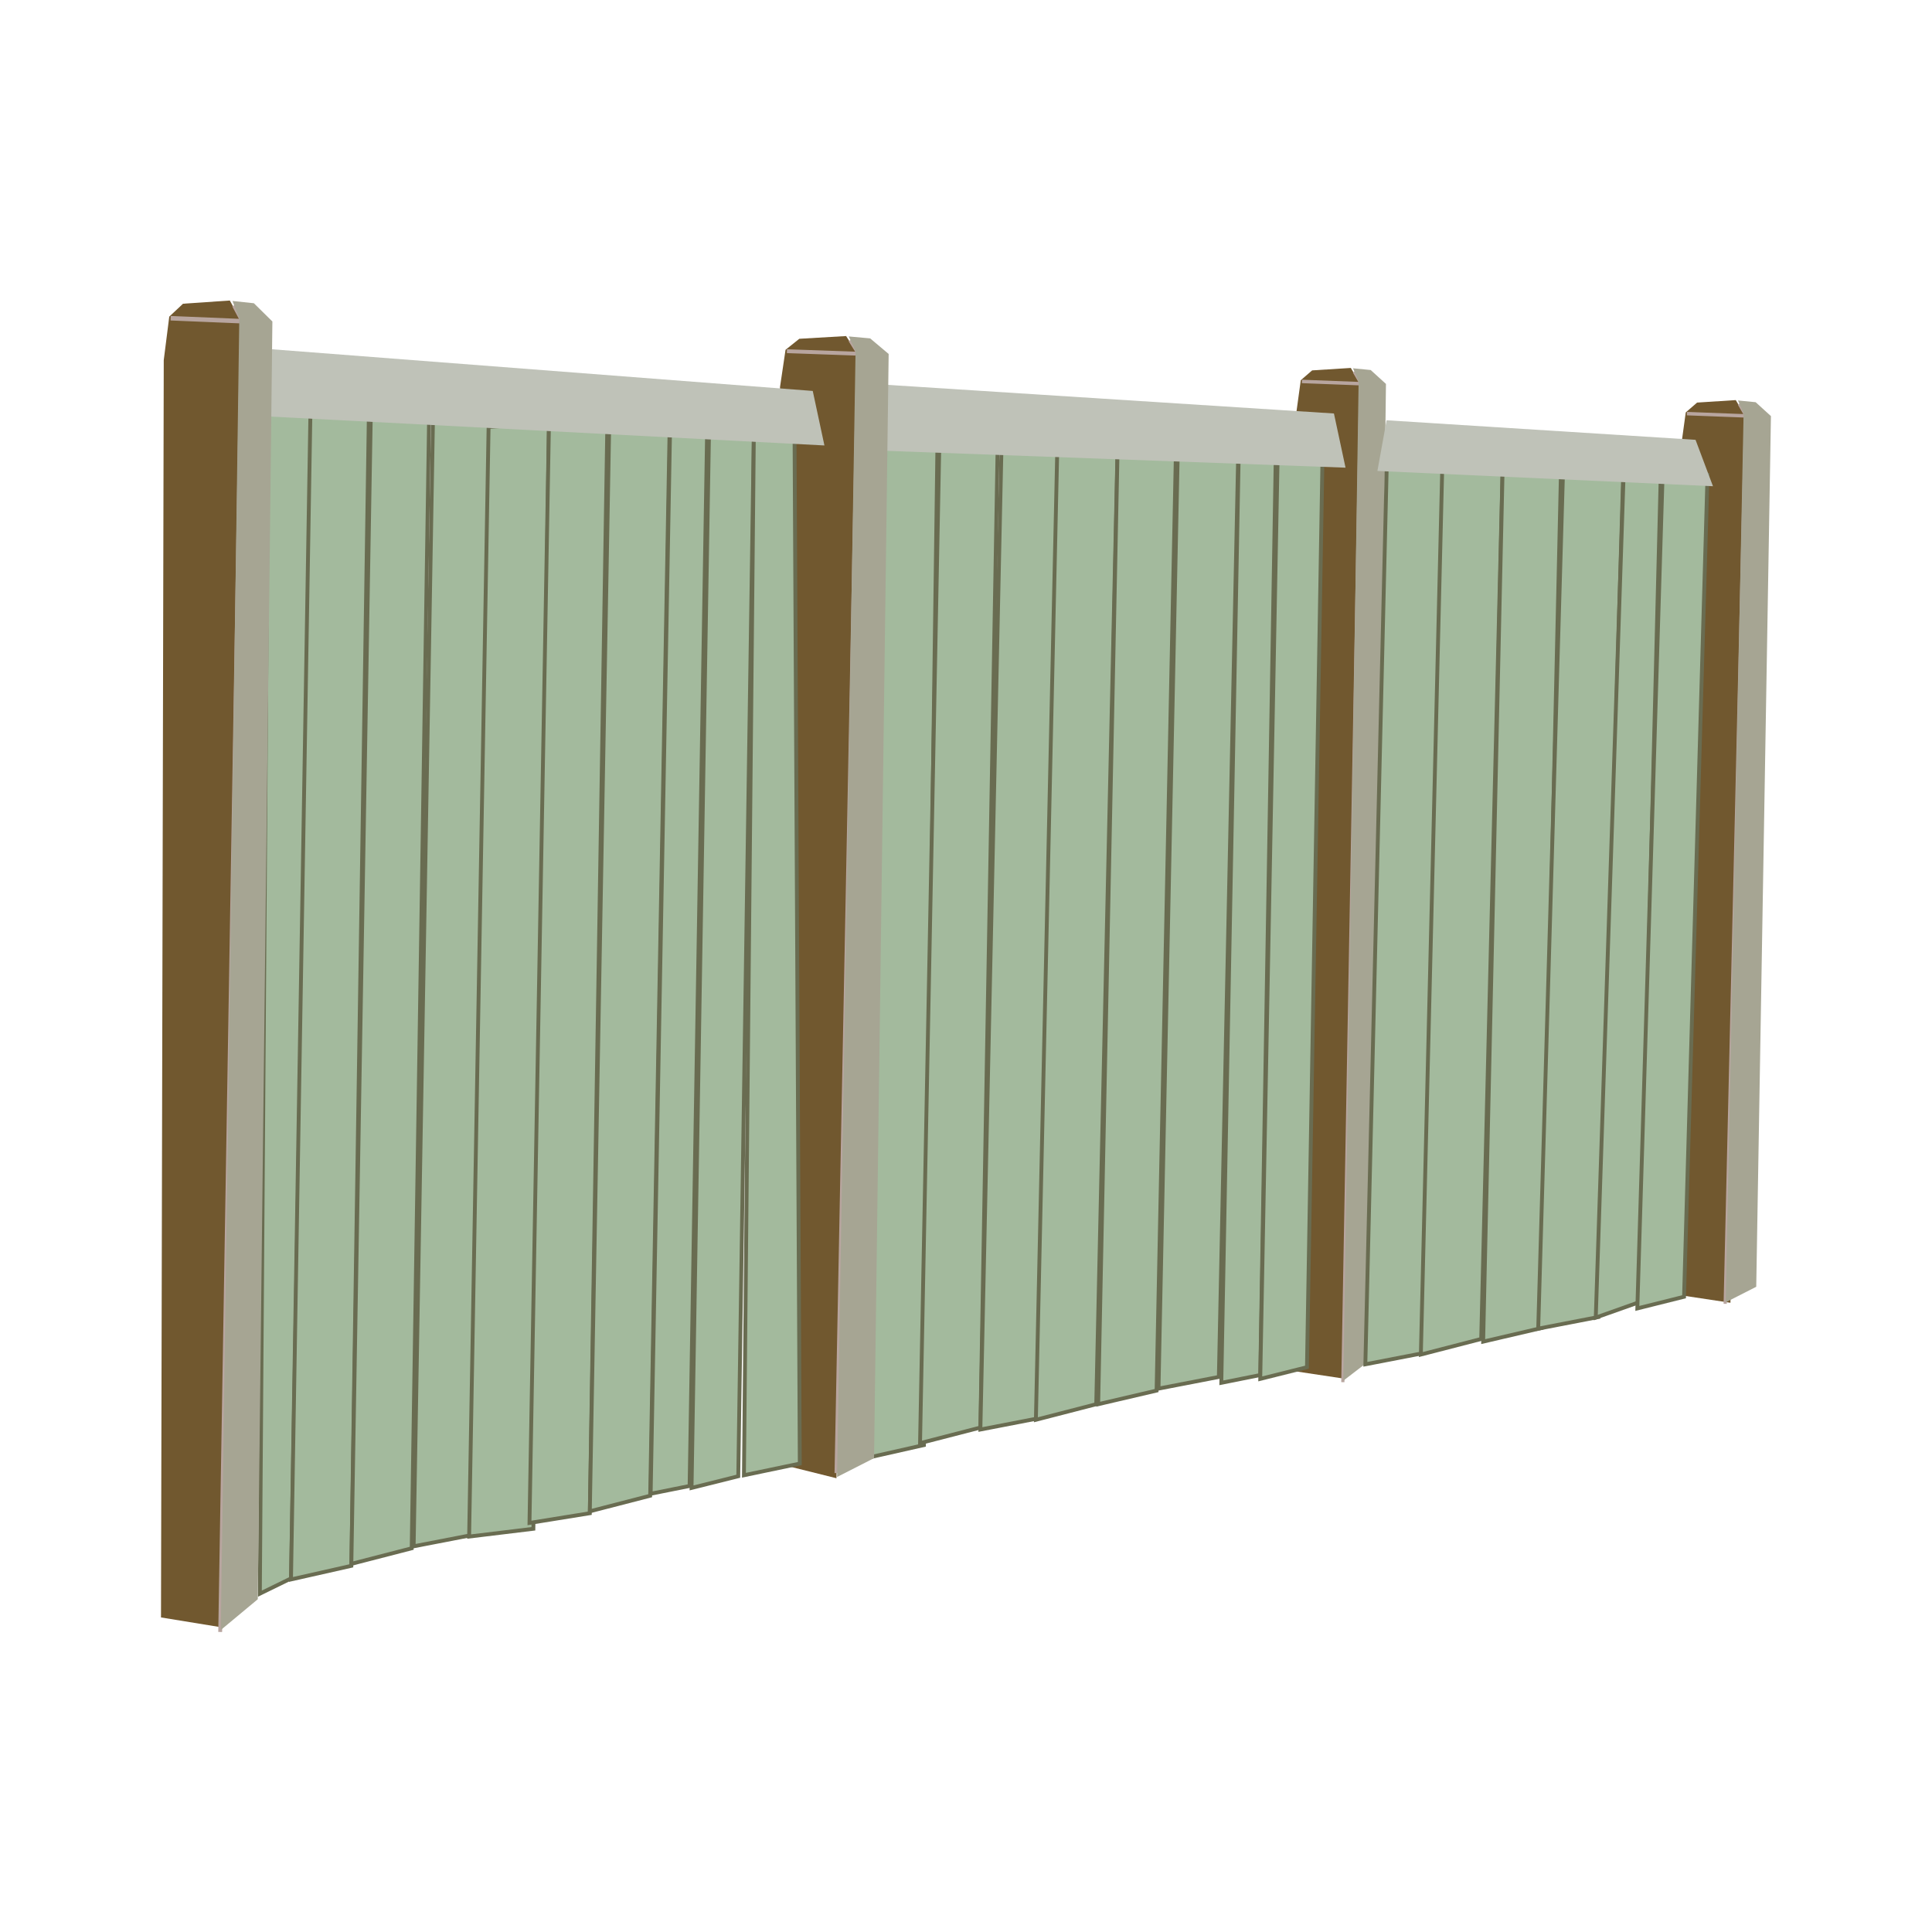 <svg:svg xmlns:dc="http://purl.org/dc/elements/1.1/" xmlns:ns1="http://sodipodi.sourceforge.net/DTD/sodipodi-0.dtd" xmlns:ns2="http://www.inkscape.org/namespaces/inkscape" xmlns:ns4="http://creativecommons.org/ns#" xmlns:rdf="http://www.w3.org/1999/02/22-rdf-syntax-ns#" xmlns:svg="http://www.w3.org/2000/svg" height="501.255" id="svg2" version="1.1" viewBox="-35.015 -73.889 501.255 501.255" width="501.255" ns1:docname="Wood Fence.svg" ns2:version="0.47 r22583">
  <ns1:namedview bordercolor="#666666" borderopacity="1.0" id="base" pagecolor="#ffffff" showgrid="false" ns2:current-layer="layer1" ns2:cx="213.99526" ns2:cy="236.22118" ns2:document-units="px" ns2:pageopacity="0.0" ns2:pageshadow="2" ns2:window-height="742" ns2:window-maximized="1" ns2:window-width="1024" ns2:window-x="-4" ns2:window-y="-4" ns2:zoom="1.0354167" />
  <svg:g id="layer1" transform="translate(120.6 -466.21)" ns2:groupmode="layer" ns2:label="Layer 1">
    <svg:path d="m72.484 504.1 15.152 1.01-3.535 262.13-15.657 3.535 4.041-266.68z" id="path3610-1-27" style="stroke:#696c51;stroke-width:1px;fill:#a3ba9d" ns1:nodetypes="ccccc" />
    <svg:path d="m-86.04 497.79 11.373 0.022-5.445 304.03-8.081 3.952 2.153-308.01z" id="path3610" style="stroke:#696c51;stroke-width:1px;fill:#a3ba9d" ns1:nodetypes="ccccc" />
    <svg:path d="m-75.062 498.55 15.152 1.01-4.546 299.01-15.657 3.535 5.051-303.55z" id="path3610-1" style="stroke:#696c51;stroke-width:1px;fill:#a3ba9d" ns1:nodetypes="ccccc" />
    <svg:path d="m-59.404 499.56 15.152-1.01-4.546 295.47-15.657 4.041 5.051-298.5z" id="path3610-1-7" style="stroke:#696c51;stroke-width:1px;fill:#a3ba9d" ns1:nodetypes="ccccc" />
    <svg:path d="m-43.242 499.05h15.152l-4.546 291.43-15.657 3.03 5.051-294.46z" id="path3610-1-0" style="stroke:#696c51;stroke-width:1px;fill:#a3ba9d" ns1:nodetypes="ccccc" />
    <svg:path d="m-28.847 503.09 15.657-1.01-4.041 286.88-16.668 2.02 5.051-287.89z" id="path3610-1-9" style="stroke:#696c51;stroke-width:1px;fill:#a3ba9d" ns1:nodetypes="ccccc" />
    <svg:path d="m-13.19 502.59 15.152-0.505-4.546 282.84-15.657 2.525 5.051-284.86z" id="path3610-1-7-4" style="stroke:#696c51;stroke-width:1px;fill:#a3ba9d" ns1:nodetypes="ccccc" />
    <svg:path d="m2.467 501.58 15.657 1.515-5.051 277.29-15.657 4.041 5.051-282.84z" id="path3610-1-0-8" style="stroke:#696c51;stroke-width:1px;fill:#a3ba9d" ns1:nodetypes="ccccc" />
    <svg:path d="m18.251 503.09 9.596 1.01-4.546 273.75-10.102 2.02 5.051-276.78z" id="path3610-1-2" style="stroke:#696c51;stroke-width:1px;fill:#a3ba9d" ns1:nodetypes="ccccc" />
    <svg:path d="m28.353 503.6 11.617 1.01-4.041 270.72-12.122 3.03 4.546-274.76z" id="path3610-1-7-45" style="stroke:#696c51;stroke-width:1px;fill:#a3ba9d" ns1:nodetypes="ccccc" />
    <svg:g id="g3724-1" transform="matrix(.826 0 0 .892 147.65 60.061)">
      <svg:path d="m45 480.22-3.571 2.86-1.429 9.64-0.714 278.57 15.357 2.14 5.714-288.92-3.214-5-12.143 0.71z" id="path2832-7" style="fill:#71582f" ns1:nodetypes="cccccccc" />
      <svg:path d="m54.643 774.51 5.632-290.96 7.582 1.314m-26.071-1.429 18.636 0.663-2.207-3.52" id="path2834-1" style="stroke:#b8a59f;stroke-width:1px;fill:none" ns1:nodetypes="cccccc" />
      <svg:path d="m57.831 479.61 5.556 0.505 4.798 4.041-3.788 283.1-9.596 6.819 4.798-290.67-1.768-3.788z" id="path3608-1" style="fill:#a6a593" />
    </svg:g>
    <svg:path d="m88.141 505.11 15.152-1.01-4.546 258.6-15.657 4.041 5.051-261.63z" id="path3610-1-7-6" style="stroke:#696c51;stroke-width:1px;fill:#a3ba9d" ns1:nodetypes="ccccc" />
    <svg:path d="m104.3 504.61h15.152l-5.051 255.57-15.657 3.03 5.556-258.6z" id="path3610-1-0-1" style="stroke:#696c51;stroke-width:1px;fill:#a3ba9d" ns1:nodetypes="ccccc" />
    <svg:path d="m118.7 508.65 15.657-1.01-5.556 249-15.657 4.041 5.556-252.03z" id="path3610-1-9-4" style="stroke:#696c51;stroke-width:1px;fill:#a3ba9d" ns1:nodetypes="ccccc" />
    <svg:path d="m134.36 508.14 15.152-0.505-5.051 245.47-15.152 3.535 5.051-248.5z" id="path3610-1-7-4-2" style="stroke:#696c51;stroke-width:1px;fill:#a3ba9d" ns1:nodetypes="ccccc" />
    <svg:path d="m150.01 507.13 15.657 1.515-5.051 240.92-15.657 3.03 5.051-245.47z" id="path3610-1-0-8-3" style="stroke:#696c51;stroke-width:1px;fill:#a3ba9d" ns1:nodetypes="ccccc" />
    <svg:path d="m165.8 508.65 9.597 1.01-4.041 239.41-10.102 2.02 4.546-242.44z" id="path3610-1-2-2" style="stroke:#696c51;stroke-width:1px;fill:#a3ba9d" ns1:nodetypes="ccccc" />
    <svg:path d="m175.9 509.15 11.617 1.01-4.041 236.88-12.122 3.03 4.546-240.92z" id="path3610-1-7-45-2" style="stroke:#696c51;stroke-width:1px;fill:#a3ba9d" ns1:nodetypes="ccccc" />
    <svg:path d="m71.925 492 118.55 7.599 3.008 14.059-121.91-4.467 0.354-17.191z" id="path2830-5" style="fill:#bfc2b8" />
    <svg:g id="g3724" transform="translate(6.761)">
      <svg:path d="m45 480.22-3.571 2.86-1.429 9.64 0.252 279.54 14.391 3.59 5.714-291.34-3.214-5-12.143 0.71z" id="path2832" style="fill:#71582f" ns1:nodetypes="cccccccc" />
      <svg:path d="m54.643 774.51 5.632-290.96 7.582 1.314m-26.071-1.429 18.636 0.663-2.207-3.52" id="path2834" style="stroke:#b8a59f;stroke-width:1px;fill:none" ns1:nodetypes="cccccc" />
      <svg:path d="m57.831 479.61 5.556 0.505 4.798 4.041-3.788 286.48-9.596 4.887 4.798-292.12-1.768-3.788z" id="path3608" style="fill:#a6a593" ns1:nodetypes="ccccccc" />
    </svg:g>
    <svg:path d="m39.969 505.36 10.562 0.505 1.36 266.18-14.492 3.03 2.57-269.71z" id="path3610-8" style="stroke:#696c51;stroke-width:1px;fill:#a3ba9d" ns1:nodetypes="ccccc" />
    <svg:path d="m-88.938 482.64 144.19 11.112 3.03 14.142-145.81-7.598-1.404-17.655z" id="path2830" style="fill:#bfc2b8" ns1:nodetypes="ccccc" />
    <svg:g id="g3724-16" transform="matrix(1 0 0 1.171 -153.13 -91.217)">
      <svg:path d="m45 480.22-3.571 2.86-1.429 9.64-0.714 278.57 15.357 2.14 5.714-288.92-3.214-5-12.143 0.71z" id="path2832-8" style="fill:#71582f" ns1:nodetypes="cccccccc" />
      <svg:path d="m54.643 774.51 5.632-290.96 7.582 1.314m-26.071-1.429 18.636 0.663-2.207-3.52" id="path2834-5" style="stroke:#b8a59f;stroke-width:1px;fill:none" ns1:nodetypes="cccccc" />
      <svg:path d="m57.831 479.61 5.556 0.505 4.798 4.041-3.788 283.1-9.596 6.819 4.798-290.67-1.768-3.788z" id="path3608-7" style="fill:#a6a593" />
    </svg:g>
    <svg:g id="g3724-1-3" transform="matrix(.826 0 0 .892 247.53 68.41)">
      <svg:path d="m45 480.22-3.571 2.86-1.429 9.64l0.112 247.19 15.357 2.143 4.888-257.55-3.214-5-12.143 0.72z" id="path2832-7-3" style="fill:#71582f" ns1:nodetypes="cccccccc" />
      <svg:path d="m53.816 742.36 6.459-258.81 7.582 1.314m-26.071-1.429 18.636 0.663-2.207-3.52" id="path2834-1-4" style="stroke:#b8a59f;stroke-width:1px;fill:none" ns1:nodetypes="cccccc" />
      <svg:path d="m57.831 479.61 5.556 0.505 4.798 4.041-4.615 253.25-9.596 4.522 5.625-258.53-1.768-3.788z" id="path3608-1-1" style="fill:#a6a593" ns1:nodetypes="ccccccc" />
    </svg:g>
    <svg:path d="m204.18 512.96h15.152l-5.051 230.3-15.657 3.03 5.556-233.33z" id="path3610-1-0-1-1" style="stroke:#696c51;stroke-width:1px;fill:#a3ba9d" ns1:nodetypes="ccccc" />
    <svg:path d="m218.58 513.46 15.657 0.505-5.556 225.75-15.657 4.041 5.556-230.3z" id="path3610-1-9-4-3" style="stroke:#696c51;stroke-width:1px;fill:#a3ba9d" ns1:nodetypes="ccccc" />
    <svg:path d="m234.24 513.97 15.152-0-5.051 222.9-15.152 3.535 5.051-226.44z" id="path3610-1-7-4-2-8" style="stroke:#696c51;stroke-width:1px;fill:#a3ba9d" ns1:nodetypes="ccccc" />
    <svg:path d="m249.89 515.48 15.657-1.01-6.417 219.54-15.657 3.03 6.417-221.56z" id="path3610-1-0-8-3-7" style="stroke:#696c51;stroke-width:1px;fill:#a3ba9d" ns1:nodetypes="ccccc" />
    <svg:path d="m265.68 513.97 9.597 1.01-5.406 215.12-11.467 4.069 7.277-220.2z" id="path3610-1-2-2-4" style="stroke:#696c51;stroke-width:1px;fill:#a3ba9d" ns1:nodetypes="ccccc" />
    <svg:path d="m275.78 514.47 11.617 1.01-6.089 213.28-12.122 3.03 6.594-217.32z" id="path3610-1-7-45-2-2" style="stroke:#696c51;stroke-width:1px;fill:#a3ba9d" ns1:nodetypes="ccccc" />
    <svg:path d="m204.13 501.36 80.162 5.073 4.523 12.039-87.059-3.962 2.374-13.15z" id="path2830-5-7" style="fill:#bfc2b8" ns1:nodetypes="ccccc" />
  </svg:g>
</svg:svg>